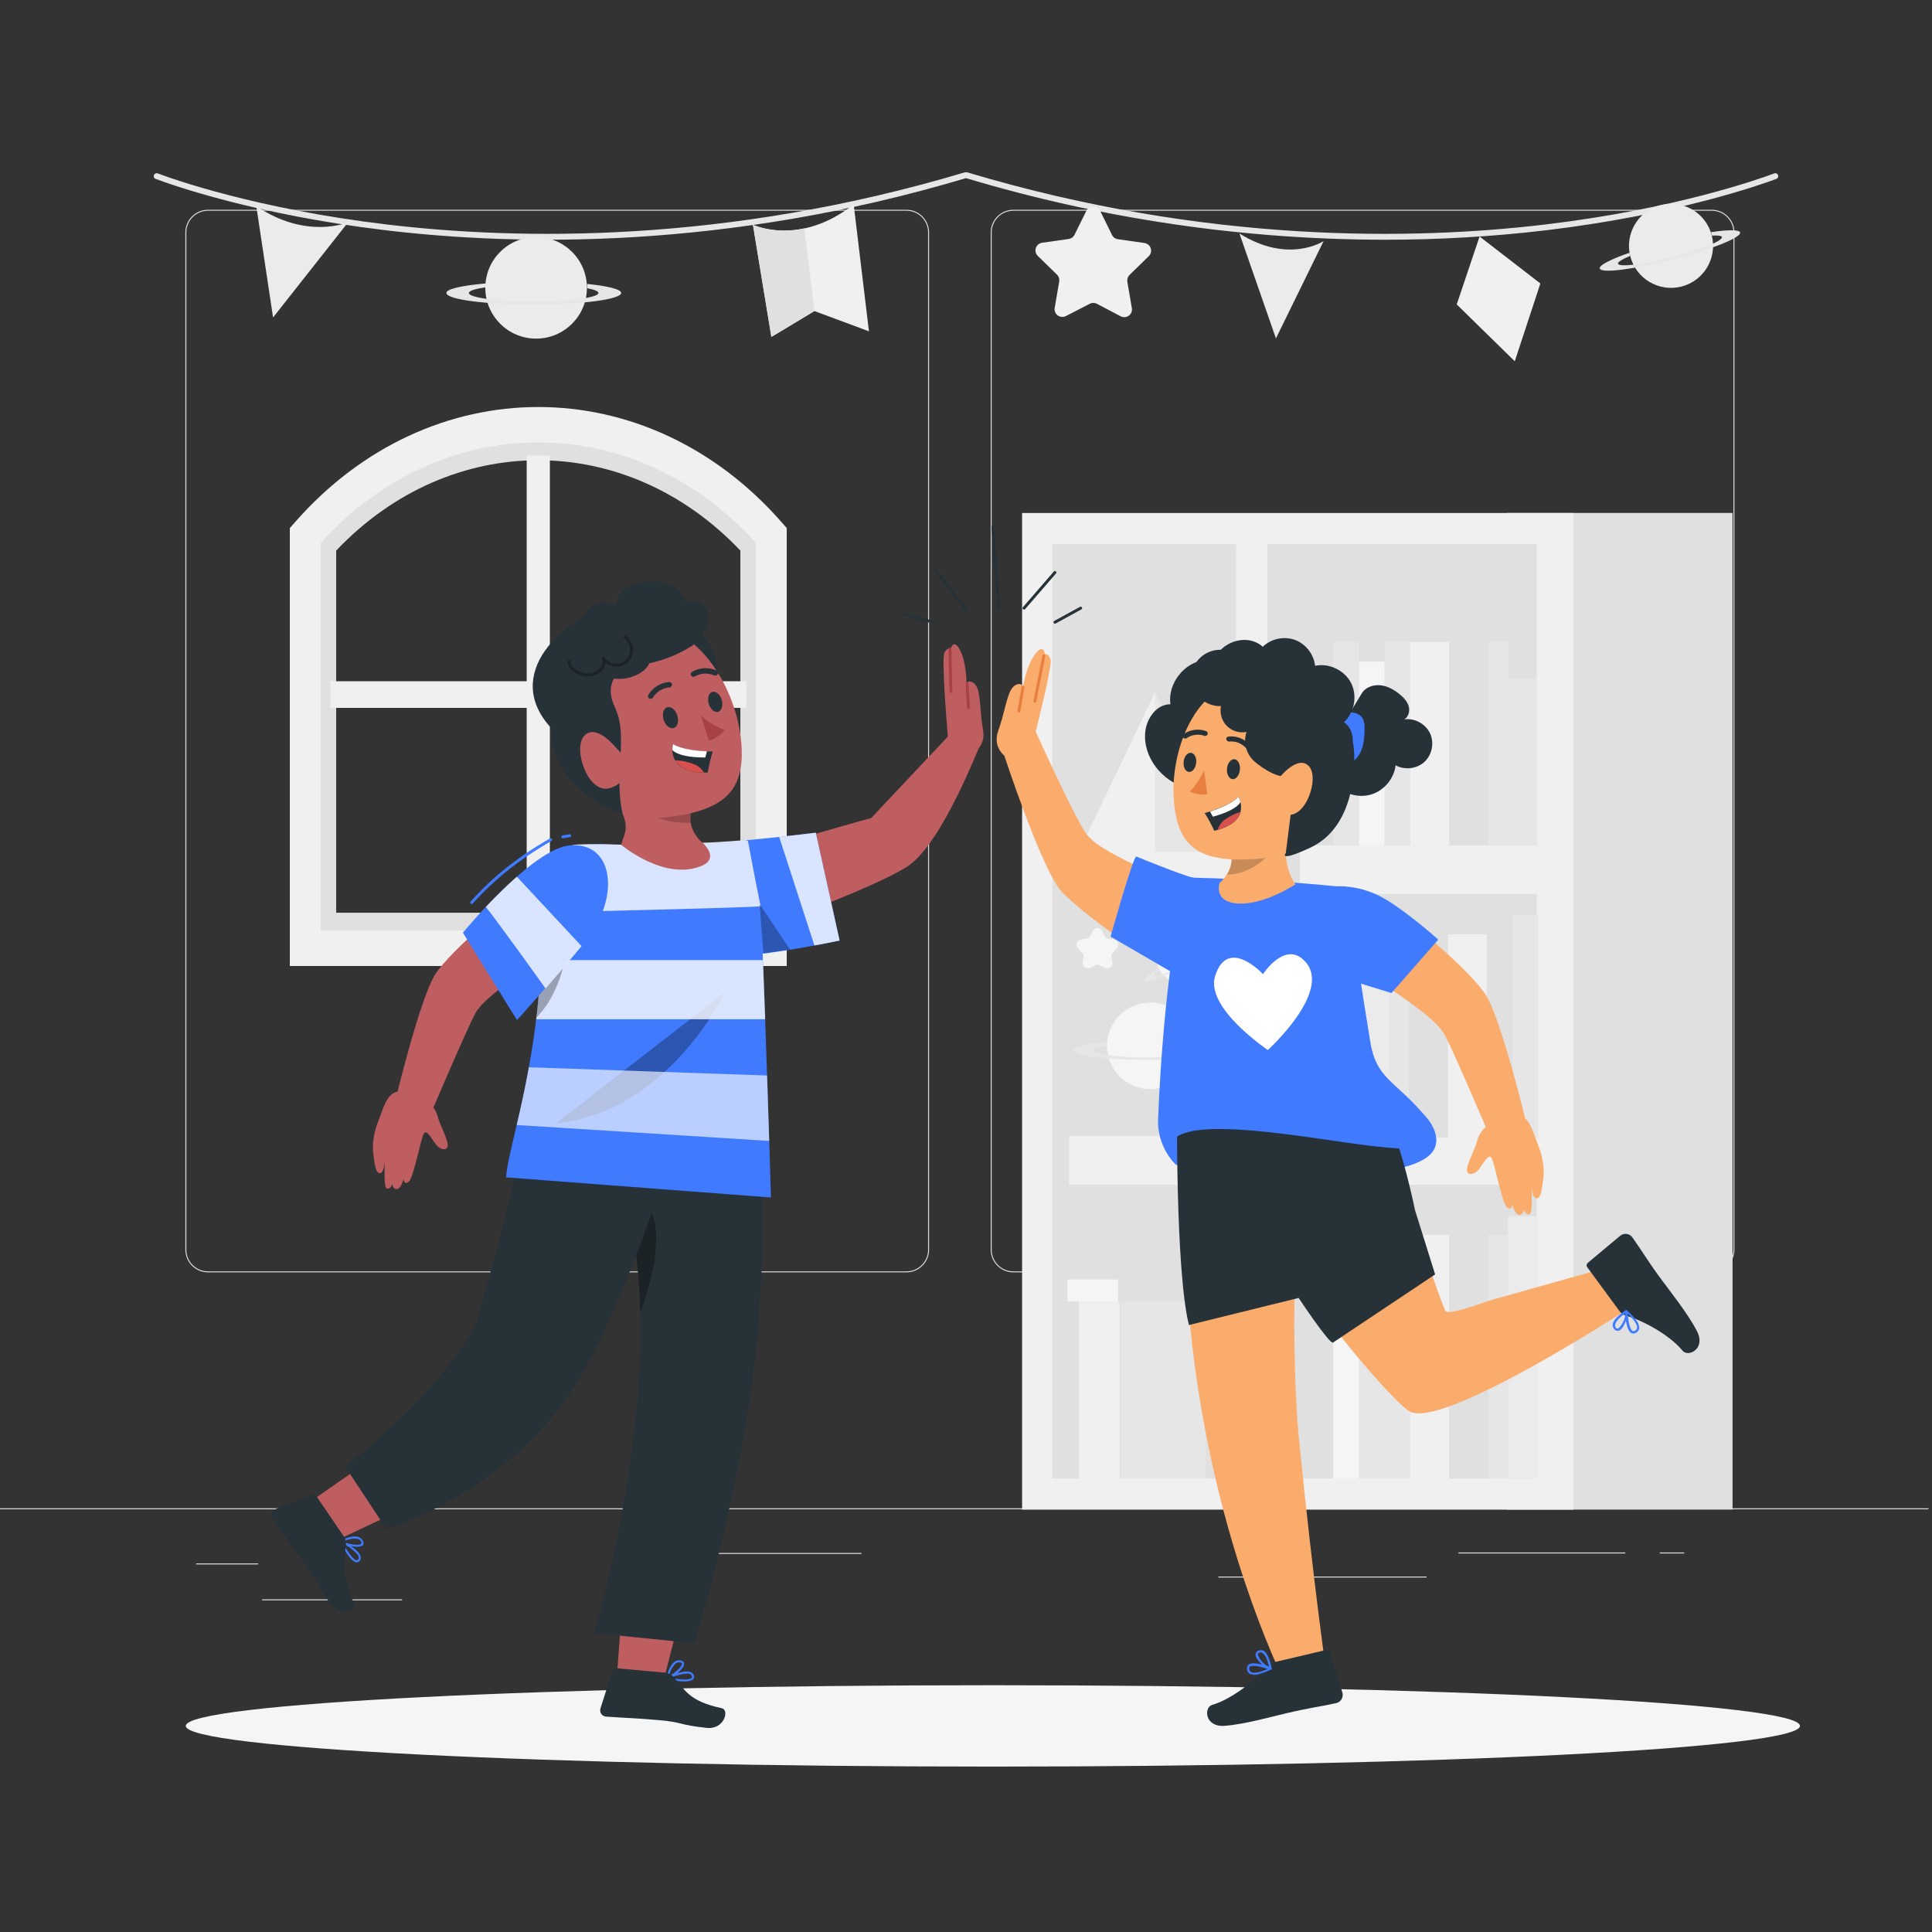 <svg xmlns="http://www.w3.org/2000/svg" viewBox="0 0 500 500"><rect x="0" y="0" width="500" height="500" fill="#333333" stroke="none"/><g id="freepik--background-complete--inject-45"><g><g><g><path d="M443.008,329.285h-180.746c-3.232,0-5.862-2.63-5.862-5.862V60.149c0-3.232,2.63-5.862,5.862-5.862h180.746c3.232,0,5.862,2.629,5.862,5.862V323.423c0,3.233-2.63,5.862-5.862,5.862ZM262.262,54.538c-3.095,0-5.612,2.518-5.612,5.612V323.423c0,3.095,2.518,5.612,5.612,5.612h180.746c3.095,0,5.612-2.517,5.612-5.612V60.149c0-3.094-2.518-5.612-5.612-5.612h-180.746Z" style="fill:#e0e0e0;"></path><path d="M234.58,329.285H53.834c-3.232,0-5.862-2.63-5.862-5.862V60.149c0-3.232,2.629-5.862,5.862-5.862H234.58c3.232,0,5.862,2.629,5.862,5.862V323.423c0,3.233-2.63,5.862-5.862,5.862ZM53.834,54.538c-3.094,0-5.612,2.518-5.612,5.612V323.423c0,3.095,2.518,5.612,5.612,5.612H234.58c3.095,0,5.612-2.517,5.612-5.612V60.149c0-3.094-2.518-5.612-5.612-5.612H53.834Z" style="fill:#e0e0e0;"></path></g><rect x="-.913" y="390.354" width="500" height=".25" style="fill:#e0e0e0;"></rect></g><rect x="50.76" y="404.619" width="16.06" height=".25" style="fill:#e0e0e0;"></rect><rect x="169.44" y="401.909" width="53.53" height=".25" style="fill:#e0e0e0;"></rect><rect x="67.82" y="413.909" width="36.25" height=".25" style="fill:#e0e0e0;"></rect><rect x="377.44" y="401.779" width="43.19" height=".25" style="fill:#e0e0e0;"></rect><rect x="429.54" y="401.779" width="6.33" height=".25" style="fill:#e0e0e0;"></rect><rect x="315.3" y="408.009" width="53.89" height=".25" style="fill:#e0e0e0;"></rect></g><g id="freepik--_Grupo_--inject-45"><g><path d="M199.607,245.405H79.007v-106.84l1.23-1.356c15.861-17.555,37.045-27.332,59.07-27.261h0c22.027-.066,43.213,9.71,59.08,27.261l1.22,1.356v106.84Zm-112.6-9.191h104.6v-93.72c-29.586-31.177-75.014-31.177-104.6,0v93.72Z" style="fill:#e0e0e0;"></path><polygon points="193.127 183.197 193.127 176.304 142.307 176.304 142.307 117.921 136.307 117.921 136.307 176.304 85.497 176.304 85.497 183.197 136.307 183.197 136.307 237.363 142.307 237.363 142.307 183.197 193.127 183.197" style="fill:#f0f0f0;"></polygon><path d="M203.607,250H75.007v-113.33l1.18-1.344c34.885-39.989,91.365-39.989,126.25,0l1.17,1.344v113.33Zm-120.6-9.19h112.6v-100.337c-31.474-34.65-81.126-34.65-112.6,0v100.337Z" style="fill:#f0f0f0;"></path></g><g><rect x="389.97" y="132.749" width="58.416" height="257.935" style="fill:#e0e0e0;"></rect><rect x="264.518" y="132.761" width="142.69" height="257.935" style="fill:#f0f0f0;"></rect><rect x="272.364" y="140.829" width="47.533" height="241.798" style="fill:#e0e0e0;"></rect><rect x="328.023" y="140.829" width="69.714" height="241.798" style="fill:#e0e0e0;"></rect><rect x="276.679" y="218.739" width="43.218" height="12.601" style="fill:#f0f0f0;"></rect><rect x="336.44" y="218.739" width="61.297" height="12.601" style="fill:#f0f0f0;"></rect><rect x="276.679" y="293.985" width="43.218" height="12.601" style="fill:#f0f0f0;"></rect><rect x="336.44" y="293.985" width="61.297" height="12.601" style="fill:#f0f0f0;"></rect><rect x="351.672" y="313.625" width="6.669" height="69.002" style="fill:#e6e6e6;"></rect><rect x="358.341" y="319.59" width="6.669" height="63.037" style="fill:#e6e6e6;"></rect><rect x="345.014" y="319.59" width="6.669" height="63.037" style="fill:#f5f5f5;"></rect><rect x="385.128" y="319.59" width="5.178" height="63.037" style="fill:#e6e6e6;"></rect><rect x="390.306" y="314.722" width="7.442" height="67.905" style="fill:#ebebeb;"></rect><rect x="365.01" y="319.59" width="10.054" height="63.037" style="fill:#f0f0f0;"></rect><rect x="375.063" y="315.639" width="10.054" height="66.988" style="fill:#e0e0e0;"></rect><rect x="391.427" y="236.823" width="6.669" height="57.565" style="fill:#e6e6e6;"></rect><rect x="384.758" y="241.803" width="6.669" height="52.585" style="fill:#e0e0e0;"></rect><rect x="359.473" y="241.803" width="5.178" height="52.585" style="fill:#e6e6e6;"></rect><rect x="352.031" y="237.741" width="7.442" height="56.648" style="fill:#ebebeb;"></rect><rect x="344.622" y="237.741" width="7.442" height="56.648" style="fill:#f0f0f0;"></rect><rect x="374.716" y="241.803" width="10.054" height="52.585" style="fill:#f0f0f0;"></rect><rect x="364.651" y="238.502" width="10.054" height="55.887" style="fill:#e0e0e0;"></rect><rect x="351.672" y="171.245" width="6.669" height="47.493" style="fill:#f5f5f5;"></rect><rect x="358.341" y="166.154" width="6.669" height="52.585" style="fill:#e6e6e6;"></rect><rect x="345.014" y="166.154" width="6.669" height="52.585" style="fill:#e6e6e6;"></rect><rect x="385.128" y="166.154" width="5.178" height="52.585" style="fill:#e6e6e6;"></rect><rect x="390.306" y="175.621" width="7.442" height="43.129" style="fill:#e6e6e6;"></rect><rect x="365.01" y="166.154" width="10.054" height="52.585" style="fill:#f0f0f0;"></rect><rect x="375.063" y="162.864" width="10.054" height="55.886" style="fill:#e0e0e0;"></rect><polygon points="318.687 220.496 298.938 179.18 279.178 220.496 318.687 220.496" style="fill:#e6e6e6;"></polygon><polygon points="279.178 220.496 298.938 179.18 298.938 220.496 279.178 220.496" style="fill:#f0f0f0;"></polygon><ellipse cx="297.694" cy="270.664" rx="11.219" ry="11.202" style="fill:#f5f5f5;"></ellipse><path d="M286.531,269.701v.85c-2.242,.336-3.676,.772-3.676,1.253,0,1.03,6.4,1.858,14.29,1.858s14.302-.828,14.302-1.858c0-.392-.919-.75-2.488-1.052v-.94c4.562,.459,7.509,1.175,7.509,1.992,0,1.388-8.63,2.518-19.289,2.518s-19.289-1.119-19.289-2.518c-.078-.884,3.396-1.656,8.641-2.104Z" style="fill:#e6e6e6;"></path><path d="M300.126,251.035c1.634,3.059,5.443,4.217,8.507,2.585,3.064-1.632,4.223-5.434,2.589-8.494-1.634-3.059-5.443-4.217-8.507-2.585h0c-3.064,1.632-4.223,5.435-2.589,8.494Z" style="fill:#f5f5f5;"></path><path d="M299.902,250.543c.058,.15,.125,.295,.202,.436-1.042,.772-1.614,1.354-1.491,1.589,.269,.504,3.654-.761,7.565-2.842,3.912-2.082,6.837-4.185,6.568-4.7-.101-.19-.65-.123-1.513,.145v-.056l-.247-.403c2.376-.974,4.024-1.399,4.237-.996,.37,.683-3.598,3.514-8.866,6.323-5.268,2.809-9.829,4.476-10.199,3.838-.247-.425,1.267-1.723,3.744-3.335Z" style="fill:#e6e6e6;"></path><path d="M282.754,240.975l-.594,1.198c-.201,.409-.591,.694-1.042,.761l-1.334,.19c-.764,.119-1.287,.834-1.168,1.598,.046,.293,.184,.565,.395,.775l.964,.94c.33,.319,.481,.779,.403,1.231l-.224,1.32c-.132,.755,.374,1.474,1.13,1.606,.303,.053,.615,.004,.887-.14l1.188-.627c.407-.213,.893-.213,1.3,0l1.188,.627c.679,.358,1.52,.098,1.878-.58,.143-.272,.193-.583,.14-.886l-.224-1.32c-.083-.452,.068-.916,.403-1.231l.953-.94c.552-.532,.567-1.411,.034-1.962-.216-.223-.5-.368-.807-.41l-1.322-.19c-.456-.062-.852-.347-1.054-.761l-.594-1.197c-.336-.689-1.168-.976-1.858-.64-.279,.136-.505,.361-.641,.64Z" style="fill:#f5f5f5;"></path><path d="M311.368,257.358l-.28,.571c-.1,.194-.288,.328-.504,.358l-.628,.09c-.361,.054-.61,.391-.555,.751,.021,.139,.086,.268,.186,.368l.459,.436c.155,.156,.226,.376,.191,.593l-.112,.615c-.057,.366,.193,.71,.56,.767,.138,.022,.279,0,.403-.062l.56-.302c.193-.101,.423-.101,.616,0l.56,.302c.333,.165,.736,.03,.902-.302,.062-.125,.084-.265,.062-.403l-.101-.615c-.041-.215,.026-.436,.179-.593l.459-.436c.258-.258,.257-.676-.001-.934-.1-.1-.229-.164-.368-.185l-.628-.09c-.213-.032-.397-.166-.493-.358l-.28-.571c-.16-.328-.556-.463-.884-.303-.132,.065-.239,.171-.303,.303Z" style="fill:#f5f5f5;"></path><rect x="288.884" y="331.138" width="26.216" height="5.707" style="fill:#e0e0e0;"></rect><rect x="276.253" y="331.138" width="13.102" height="5.707" style="fill:#f5f5f5;"></rect><rect x="290.207" y="336.846" width="21.878" height="45.781" style="fill:#e6e6e6;"></rect><rect x="279.268" y="336.846" width="10.48" height="45.781" style="fill:#f0f0f0;"></rect></g><g><path d="M358.33,62.041c-36.692-.038-73.183-5.407-108.33-15.94-62.22,18.58-116.08,17.58-150.32,13.47-33.5-4-55.28-11.73-59.4-13.27-.385-.136-.588-.558-.452-.944,.007-.019,.014-.038,.023-.056h0c.145-.38,.569-.572,.95-.43,4,1.51,25.7,9.2,59.11,13.2,34.12,4.09,87.8,5.07,149.82-13.48h.54c62,18.56,115.75,17.57,149.87,13.48,33.4-4,55-11.69,59.06-13.2,.381-.142,.805,.05,.95,.43h0c.167,.373,0,.811-.374,.978-.018,.008-.037,.016-.056,.022-4.12,1.54-25.9,9.25-59.4,13.27-13.935,1.658-27.957,2.483-41.99,2.47Z" style="fill:#e6e6e6;"></path><path d="M66.33,53.331l4.34,28.83,19.42-24.63s-10.76,4.63-23.76-4.2Z" style="fill:#ebebeb;"></path><path d="M320.76,60.421l9.45,27.16,12.34-25.19s-9.06,6.05-21.79-1.97Z" style="fill:#ebebeb;"></path><path d="M194.86,58.181s12.1,5.72,26.07-5.29l3.95,32.85-14.1-5.24-11.15,6.7-4.77-29.02Z" style="fill:#f0f0f0;"></path><path d="M194.86,58.181l4.77,29,11.15-6.7-2.62-21.39c-4.424,1.043-9.06,.726-13.3-.91Z" style="fill:#e0e0e0;"></path><path d="M284.68,54.481l3.12,6.35c.281,.58,.832,.981,1.47,1.07l7,1c1.086,.201,1.804,1.244,1.603,2.331-.07,.379-.248,.729-.513,1.01l-5.05,4.92c-.453,.454-.661,1.097-.56,1.73l1.19,6.94c.139,1.096-.636,2.097-1.732,2.236-.379,.048-.763-.013-1.108-.177l-6.24-3.28c-.566-.3-1.244-.3-1.81,0l-6.27,3.22c-.998,.473-2.191,.047-2.664-.952-.163-.345-.225-.73-.176-1.109l1.19-6.94c.101-.633-.107-1.276-.56-1.73l-5.05-4.92c-.759-.803-.722-2.069,.08-2.827,.28-.264,.631-.443,1.01-.513l7-1c.614-.086,1.15-.461,1.44-1.01l3.12-6.32c.521-.974,1.733-1.34,2.707-.819,.338,.181,.616,.455,.803,.789Z" style="fill:#f0f0f0;"></path><polygon points="382.91 61.211 377 78.781 392.02 93.501 398.65 73.361 382.91 61.211" style="fill:#f0f0f0;"></polygon><circle cx="138.747" cy="74.485" r="13.15" style="fill:#ebebeb;"></circle><path d="M125.66,73.361v1c-2.68,.39-4.32,.9-4.32,1.47,0,1.21,7.51,2.19,16.76,2.19s16.77-1,16.77-2.19c0-.46-1.08-.89-2.92-1.24v-1.11c5.35,.54,8.81,1.38,8.81,2.34,0,1.63-10.13,3-22.62,3s-22.61-1.32-22.61-3c-.09-.99,3.98-1.94,10.13-2.46Z" style="fill:#e6e6e6;"></path><path d="M421.92,66.321c1.49,5.821,7.417,9.332,13.238,7.842s9.332-7.417,7.842-13.238c-1.489-5.818-7.411-9.329-13.23-7.844-5.822,1.486-9.338,7.41-7.852,13.232l.002,.008Z" style="fill:#ebebeb;"></path><path d="M421.73,65.401c0,.27,.1,.55,.17,.82-2.07,.86-3.28,1.6-3.17,2,.25,1,6.47,.23,13.9-1.67,7.43-1.9,13.24-4.22,13-5.19-.09-.36-1-.48-2.59-.39v-.09c-.07-.27-.15-.53-.24-.79,4.4-.66,7.35-.69,7.54,.07,.34,1.31-7.51,4.45-17.53,7s-18.43,3.67-18.81,2.31c-.17-.83,2.91-2.39,7.73-4.07Z" style="fill:#e6e6e6;"></path></g></g></g><g id="freepik--Shadow--inject-45"><path d="M465.831,446.662c0,5.815-93.516,10.529-208.875,10.529s-208.875-4.714-208.875-10.529,93.516-10.529,208.875-10.529,208.875,4.714,208.875,10.529Z" style="fill:#f5f5f5;"></path></g><g id="freepik--Lines--inject-45"><path d="M250.171,158.481c-.113,0-.225-.051-.299-.147l-8.135-10.668c-.125-.165-.094-.4,.071-.526,.166-.126,.4-.094,.526,.071l8.135,10.668c.125,.165,.094,.4-.071,.526-.068,.052-.148,.077-.227,.077Z" style="fill:#263238;"></path><path d="M241.46,161.415c-.035,0-.07-.005-.105-.015l-7.292-2.132c-.199-.058-.313-.266-.255-.465,.058-.199,.266-.312,.465-.255l7.292,2.132c.199,.058,.313,.266,.255,.465-.048,.164-.197,.27-.36,.27Z" style="fill:#263238;"></path><path d="M273.013,161.407c-.132,0-.261-.07-.329-.195-.1-.182-.032-.41,.149-.509l6.664-3.649c.179-.098,.409-.033,.509,.149,.1,.182,.032,.41-.149,.509l-6.664,3.649c-.057,.031-.118,.046-.18,.046Z" style="fill:#263238;"></path><path d="M258.495,157.758c-.195,0-.359-.15-.374-.348l-1.539-21.029c-.015-.207,.14-.386,.347-.401,.23-.012,.386,.141,.401,.347l1.539,21.029c.015,.207-.14,.386-.347,.401h-.027Z" style="fill:#263238;"></path><path d="M265.021,157.758c-.087,0-.175-.03-.245-.092-.157-.135-.174-.372-.038-.529l7.992-9.222c.137-.156,.374-.172,.528-.038,.157,.135,.174,.372,.038,.529l-7.992,9.222c-.074,.085-.179,.129-.283,.129Z" style="fill:#263238;"></path></g><g id="freepik--Character_2--inject-45"><g><g><path d="M415.047,328.261l-29.243,8.224c-4.007,1.319-11.29,4.09-11.842,2.596-3.114-7.536-6.971-20.632-8.205-24.906l-25.506,22.144c3.775,6.965,21.311,27.481,24.77,29.071,8.99,4.145,55.552-26.17,55.552-26.17l-5.525-10.959Z" style="fill:#faac6d;"></path><g><path d="M419.028,339.184l-8.208-11.166c-.303-.36-.257-.898,.103-1.202l.03-.024h0l8.444-7.055c.963-.705,2.314-.502,3.028,.454,2.806,3.946,3.889,5.994,7.51,10.9,2.205,3.021,6.855,8.784,9.232,13.393,2.377,4.609-2.251,6.823-3.701,5.1-3.354-4.116-10.39-7.91-14.657-9.085-.723-.23-1.349-.692-1.782-1.315Z" style="fill:#263238;"></path><path d="M424.239,343.759c-.097,.587-.516,1.069-1.084,1.247-.337,.161-.733,.141-1.051-.054-1.367-.865-1.551-5.092-1.541-5.59,.013-.112,.078-.213,.174-.271,.1-.051,.221-.029,.297,.053,.855,.711,1.633,1.51,2.319,2.386,.559,.609,.874,1.403,.886,2.229Zm-1.79,.671c.158,.102,.358,.112,.525,.027,.346-.122,.607-.41,.695-.766,.12-.814-.793-2.167-2.401-3.7,.097,1.69,.493,3.974,1.241,4.452l-.061-.013Z" style="fill:#407BFF;"></path><path d="M421.179,339.313c.153,1.425-.851,4.442-2.097,5.006-.459,.211-1.004,.077-1.313-.322-.306-.335-.458-.784-.417-1.237,.245-1.701,3.32-3.608,3.398-3.677,.089-.035,.187-.036,.277-.005,.035,.028,.061,.067,.072,.111,.043,.028,.072,.072,.08,.123Zm-2.998,4.293c.224,.345,.506,.267,.65,.192,1.077-1.035,1.731-2.434,1.835-3.925-.974,.632-2.54,1.946-2.663,2.972-.05,.225,0,.461,.139,.646l.039,.115Z" style="fill:#407BFF;"></path></g></g><g><path d="M336.11,371.745c3.815,38.713,7.588,64.26,7.588,64.26l-9.87,2.181s-14.024-26.52-21.943-68.22c-1.908-10.012-3.306-20.115-4.188-30.269l27.675-12.821c-.789,11.512-.411,33.388,.739,44.869Z" style="fill:#faac6d;"></path><g><path d="M329.693,430.191l13.49-3.175c.45-.138,.927,.116,1.065,.566l.01,.037h0l3.181,10.534c.271,1.162-.445,2.326-1.604,2.608-4.73,1.034-7.039,1.228-12.972,2.637-3.643,.845-10.768,2.864-15.94,3.244-5.172,.38-5.395-4.745-3.241-5.404,5.101-1.472,11.35-6.458,14.103-9.923,.495-.575,1.166-.97,1.908-1.124Z" style="fill:#263238;"></path><path d="M323.441,433.192c-.502-.319-.781-.894-.722-1.486-.016-.373,.157-.73,.462-.946,1.332-.919,5.293,.569,5.746,.773,.098,.056,.165,.155,.181,.267,.008,.112-.06,.215-.165,.253-.989,.508-2.03,.91-3.104,1.198-.78,.275-1.633,.254-2.398-.059Zm.085-1.91c-.156,.105-.243,.285-.231,.473-.023,.366,.139,.719,.433,.939,.702,.43,2.304,.12,4.345-.758-1.592-.573-3.849-1.105-4.583-.603l.036-.051Z" style="fill:#407BFF;"></path><path d="M328.731,432.12c-1.371-.417-3.753-2.524-3.783-3.892-.014-.505,.322-.953,.811-1.082,.428-.15,.901-.114,1.301,.101,1.469,.893,2.018,4.468,2.051,4.567-.003,.095-.04,.187-.104,.257-.04,.022-.086,.03-.13,.023-.042,.029-.095,.038-.145,.025Zm-2.775-4.441c-.406,.071-.444,.361-.431,.523,.53,1.397,1.561,2.547,2.891,3.227-.2-1.144-.795-3.1-1.69-3.615-.188-.134-.424-.18-.649-.126l-.121-.009Z" style="fill:#407BFF;"></path></g></g><g><path d="M313.763,233.718c-7.259-4.906-27.732-11.919-32.314-17.502-2.946-3.59-13.773-27.681-13.773-27.681l-7.753,7.05s9.763,29.781,14.862,35.192c5.098,5.411,21.945,17.906,28.703,19.514,12.859,3.06,17.208-12.337,10.275-16.573Z" style="fill:#faac6d;"></path><path d="M261.055,196.493c-.455-.402-4.364-2.654-2.728-7.319,1.637-4.665,1.727-6.756,2.909-9.812,1.182-3.056,3.691-2.627,3.463-1.461,0,0,.901-5.616,3.174-8.592s2.546,0,2.546,0c0,0,.818-.402,1.455,1.287s-4.763,22.312-4.763,22.312l-6.057,3.585Z" style="fill:#faac6d;"></path><path d="M263.688,184.367c-.021,0-.043-.002-.064-.005-.204-.036-.341-.23-.305-.434l1.073-6.162c.034-.203,.22-.34,.434-.305,.204,.036,.341,.23,.305,.434l-1.073,6.162c-.031,.182-.189,.311-.369,.311Z" style="fill:#e97f3f;"></path><path d="M267.83,181.873c-.021,0-.043-.002-.064-.005-.204-.036-.341-.23-.305-.434,.18-1.032,.677-3.505,1.159-5.898,.48-2.388,.978-4.857,1.155-5.879,.035-.203,.222-.343,.434-.305,.204,.036,.341,.23,.305,.434-.18,1.032-.677,3.505-1.159,5.898-.48,2.388-.978,4.857-1.155,5.879-.031,.182-.189,.311-.369,.311Z" style="fill:#e97f3f;"></path></g><path d="M371.548,294.062c-3.725-16.636-62.693-7.038-65.656-6.452-2.963,.586-4.571,4.658-4.166,7.854,.406,3.196,1.546,4.755,1.546,4.755l1.076,1.233s70.924,9.245,67.199-7.391Z" style="fill:#407BFF;"></path><g><path d="M304.613,284.969s-.452,43.875,3.083,57.947l28.394-7.007s8.032,12.119,8.902,11.539c.87-.58,26.416-17.628,26.416-17.628l-5.196-16.611s-3.571-17.38-6.837-22.635l-54.762-5.605Z" style="fill:#263238;"></path></g><g><path d="M386.427,290.143s-3.22,1.82-4.026,4.762c-.807,2.942-2.232,5.086-2.681,7.313-.449,2.227,1.787,1.855,2.873,.585,1.085-1.27,2.512-4.228,3.324-3.271,.813,.957,2.733,11.628,4.012,12.826,1.279,1.198,1.51-.632,1.51-.632,0,0,.449,2.389,1.619,2.631,1.17,.242,1.34-1.349,1.34-1.349,0,0,.358,1.593,1.455,1.198,1.097-.394,.239-10.19,.446-10.597,0,0-.274,5.939,1.108,6.5,1.383,.562,1.708-2.736,2.024-5.362,.316-2.625-.315-5.788-1.321-8.278-1.254-3.106-2.236-7.674-5.34-7.923-3.104-.249-6.343,1.596-6.343,1.596Z" style="fill:#faac6d;"></path><path d="M347.361,246.565c6.156,6.234,23.209,15.013,26.607,21.386,2.184,4.098,11.054,24.895,11.054,24.895l9.689-3.414s-6.205-25.574-10.143-31.88c-3.938-6.306-21.193-21.007-27.504-23.909-12.009-5.523-15.67,7.409-9.702,12.923Z" style="fill:#faac6d;"></path></g><g><path d="M368.256,288.158c-7.325-8.461-12.064-9.124-13.588-18.291-4.826-29.04-4.864-37.115-8.689-40.48-20.925-2.079-38.906-2.268-38.906-2.268-5.18,21.553-6.842,49.575-7.359,62.441-.178,4.439,1.499,8.746,4.634,11.893h0s-8.283-9.468,11.66-9.266c19.943,.201,47.339,7.655,55.397,4.23,0,0,1.643-3.315-3.15-8.259Z" style="fill:#407BFF;"></path><path d="M326.862,252.106s5.967-9.236,11.172-2.964c6.443,7.761-9.917,22.599-9.917,22.599,0,0-16.223-10.872-13.654-19.118,3.246-10.429,12.399-.517,12.399-.517Z" style="fill:#fff;"></path><path d="M345.98,229.387s5.154-.431,10.939,2.444c5.785,2.875,15.316,11.293,15.296,11.35-.021,.056-12.113,13.816-12.113,13.816l-12.85-3.964-1.272-23.645Z" style="fill:#407BFF;"></path><path d="M309.241,227.159c-.799,.36-14.354-5.13-15.143-5.484-.789-.354-6.678,20.714-6.678,20.714l18.297,10.644,3.525-25.874Z" style="fill:#407BFF;"></path></g><g><path d="M370.064,189.725c-1.166-2.426-3.995-3.934-6.659-3.55,1.142-.642,1.518-2.199,1.142-3.454-.375-1.255-1.334-2.249-2.351-3.074-1.401-1.136-3.034-2.072-4.824-2.289-1.791-.217-3.753,.398-4.812,1.859l-8.183,13.538c-1.669,3.09-1.295,7.165,.91,9.899,2.205,2.734,6.108,3.963,9.482,2.986,3.373-.977,6.016-4.102,6.418-7.591,2.345,1.32,5.528,.936,7.492-.905,1.964-1.841,2.553-4.992,1.386-7.418Z" style="fill:#263238;"></path><path d="M352.418,185.583c-.974-1.224-2.773-1.305-4.337-1.28l-4.515,8.174c-.448,1.269-.225,2.755,.576,3.837,.801,1.082,2.156,1.73,3.501,1.672,1.96-.083,3.643-1.584,4.479-3.359,.836-1.775,.975-3.791,1.019-5.752,.026-1.148-.009-2.394-.724-3.292Z" style="fill:#407BFF;"></path><path d="M311.809,170.805c-5.365,.598-9.657,6.124-8.909,11.47-3.546-.072-6.149,3.626-6.511,7.154-.669,6.533,4.429,12.877,10.79,14.51,6.361,1.633,13.368-.986,17.873-5.764s6.692-11.416,6.992-17.976l-20.235-9.393Z" style="fill:#263238;"></path><path d="M335.253,228.875s-8.714,5.81-15.692,4.873c-5.447-.745-3.941-5.224-3.941-5.224,.733-.643,1.365-1.393,1.876-2.223,3.442-5.392-1.399-11.306-1.399-11.306l6.152-1.317,13.475-2.934c-6.384,10.44-.471,18.13-.471,18.13Z" style="fill:#faac6d;"></path><path d="M333.332,215.31s-6.899,11.3-15.789,11.005c3.442-5.392-1.399-11.306-1.399-11.306l6.152-1.317,11.037,1.619Z" style="isolation:isolate; opacity:.2;"></path><path d="M346.747,197.711c-1.553,11.169-8.711,23.183-18.127,24.252-17.302,1.961-23.758-1.76-24.809-14.568-.997-11.526,4.217-29.255,18.584-31.653,14.368-2.398,26.498,6.465,24.352,21.969Z" style="fill:#faac6d;"></path><path d="M320.884,199.239c-.151,1.429-1.032,2.517-1.928,2.411-.896-.106-1.559-1.34-1.408-2.768,.151-1.428,1.022-2.482,1.925-2.399,.902,.083,1.559,1.34,1.411,2.756Z" style="fill:#263238;"></path><path d="M309.557,197.477c-.143,1.355-.988,2.403-1.896,2.293-.908-.109-1.483-1.293-1.34-2.648,.143-1.355,.981-2.379,1.896-2.293,.914,.086,1.542,1.31,1.34,2.648Z" style="fill:#263238;"></path><path d="M317.539,191.657c-.09-.1-.153-.222-.182-.354-.029-.35,.231-.657,.581-.685h.012c2.069-.232,4.12,.572,5.481,2.148,.215,.284,.161,.688-.121,.904h0c-.288,.196-.678,.144-.904-.121h0c-1.111-1.228-2.753-1.834-4.396-1.623-.185-.026-.354-.122-.471-.269Z" style="fill:#263238;"></path><path d="M306.438,191.06c-.13-.034-.247-.106-.336-.206-.17-.312-.063-.703,.242-.884,1.708-1.188,3.891-1.462,5.839-.731,.322,.139,.47,.513,.331,.835l-.006,.014h0c-.151,.317-.525,.46-.849,.325h0c-1.563-.545-3.294-.29-4.634,.681-.19,.077-.406,.065-.586-.034Z" style="fill:#263238;"></path><path d="M311.61,199.371l.839,6.185c-1.544,.217-3.117-.034-4.517-.719,1.546-1.585,2.792-3.437,3.678-5.467Z" style="fill:#e97f3f;"></path><path d="M333.63,203.683s3.541-6.632,6.925-4.184c3.384,2.448,1.711,13.913-3.58,13.477-5.291-.437-6.042-5.787-3.345-9.293Z" style="fill:#faac6d;"></path><path d="M311.773,210.427c.938,1.462,1.763,2.993,2.47,4.58l.889-.238c3.995-1.122,5.486-2.957,5.913-4.652,.198-.835,.193-1.705-.014-2.538-.101-.487-.266-.958-.49-1.401-1.776,1.857-5.42,3.177-7.379,3.806-.846,.313-1.389,.443-1.389,.443Z" style="fill:#263238;"></path><path d="M313.137,210.028l.761,1.337c3.762-1.06,6.272-2.311,7.132-3.785-.101-.487-.266-.958-.49-1.401-1.789,1.905-5.433,3.225-7.403,3.85Z" style="fill:#fff;"></path><path d="M315.132,214.769c3.995-1.122,5.486-2.957,5.913-4.652-1.51,.449-2.929,1.163-4.189,2.108-.825,.648-1.428,1.537-1.723,2.543Z" style="fill:#d7504d;"></path><path d="M334.281,208.771l-1.516,11.977s-2.196,2.593,6.356-1.381c13.732-6.38,11.343-27.334,10.985-27.185-.358,.15-12.897,2.642-12.897,2.642,0,0-3.586,14.157-2.929,13.946Z" style="fill:#263238;"></path><path d="M315.921,168.176c-2.608-.095-5.216,1.333-6.541,3.581-1.325,2.248-1.311,5.221,.034,7.457,1.346,2.236,3.967,3.64,6.574,3.521-.385,1.816,.199,3.809,1.503,5.129,1.305,1.32,3.29,1.928,5.111,1.564-.913,2.632-.077,5.779,2.021,7.611,2.098,1.832,6.68,4.871,9.165,3.612,.39,2.585,1.637,1.729,4.225,2.098,2.608,.371,5.334-.393,7.452-1.961s3.627-3.902,4.319-6.444c.723-2.653,.332-5.964-1.994-7.431,2.742-2.484,3.546-6.862,1.864-10.157-1.682-3.295-5.699-5.213-9.319-4.449-.304-2.972-2.417-5.684-5.224-6.706-2.807-1.021-6.169-.301-8.312,1.78-3.094-2.773-7.922-2.126-10.878,.795" style="fill:#263238;"></path><path d="M331.234,201.105s4.66-5.841,7.498-2.825c2.837,3.016-.846,13.863-5.96,12.48-5.114-1.383-4.804-6.735-1.538-9.655Z" style="fill:#faac6d;"></path></g></g></g><g id="freepik--Character_1--inject-45"><g><g><path d="M196.587,220.495c-.661-.612,28.877-8.797,28.877-8.797l22.677-24.083s5.71,5.489,5.628,5.018c-.082-.471-9.912,26.093-19.203,31.782-9.291,5.688-32.242,13.842-32.242,13.842l-5.737-17.761Z" style="fill:#bf5e60;"></path><path d="M250.597,195.571c.503-.312,4.634-1.839,3.823-6.595-.811-4.756-.556-6.783-1.192-9.918-.637-3.134-3.121-3.133-3.093-1.973,0,0,.053-5.552-1.647-8.787-1.7-3.235-2.45-.417-2.45-.417,0,0-.722-.521-1.611,1-.889,1.521,.928,22.249,.928,22.249l5.241,4.442Z" style="fill:#bf5e60;"></path><path d="M250.651,183.576c-.197,0-.363-.154-.374-.354l-.375-6.542,.749-.043,.375,6.542c.012,.207-.146,.384-.353,.396h-.022Z" style="fill:#a74145;"></path><path d="M246.123,179.315c-.197,0-.362-.154-.374-.354-.17-2.983-.253-10.891-.254-10.971-.002-.207,.164-.377,.371-.379h.004c.206,0,.373,.166,.375,.371,0,.08,.084,7.97,.253,10.936,.012,.207-.146,.384-.353,.396h-.022Z" style="fill:#a74145;"></path></g><g><path d="M109.274,284.064s3.143,1.776,3.93,4.648c.787,2.872,2.178,4.965,2.617,7.138,.438,2.174-1.744,1.81-2.804,.571-1.059-1.239-2.452-4.127-3.245-3.192-.793,.934-2.668,11.349-3.916,12.518-1.248,1.169-1.474-.616-1.474-.616,0,0-.438,2.332-1.58,2.568-1.142,.236-1.308-1.316-1.308-1.316,0,0-.349,1.555-1.42,1.17-1.071-.385-.233-9.946-.435-10.343,0,0,.268,5.796-1.082,6.345-1.349,.548-1.668-2.671-1.976-5.233-.308-2.562,.308-5.65,1.289-8.08,1.224-3.031,2.182-7.491,5.212-7.734,3.03-.243,6.191,1.558,6.191,1.558Z" style="fill:#bf5e60;"></path><path d="M148.896,241.53c-6.008,6.085-22.654,14.653-25.97,20.874-2.132,4-10.789,24.298-10.789,24.298l-9.457-3.333s6.057-24.961,9.9-31.116c3.844-6.155,20.686-20.504,26.846-23.337,11.722-5.391,15.294,7.231,9.47,12.613Z" style="fill:#bf5e60;"></path></g><g><path d="M176.074,435.118c1.435,.132,2.831,0,3.344-.553,.273-.323,.31-.783,.092-1.146-.155-.332-.441-.585-.79-.698-1.804-.671-5.898,1.198-6.069,1.317-.107,.041-.172,.15-.158,.263,.007,.106,.081,.196,.184,.224,1.112,.3,2.249,.498,3.397,.593Zm1.962-2.001c.171,.012,.339,.047,.5,.105,.212,.063,.388,.211,.487,.408,.158,.355,.079,.5,0,.593-.579,.671-3.397,.434-5.451,0,1.4-.659,2.917-1.035,4.463-1.106h0Z" style="fill:#407BFF;"></path><path d="M172.73,434.499h.118c1.396-.474,4.279-2.633,4.187-3.95,0-.303-.197-.698-.908-.829-.527-.108-1.075,.006-1.514,.316-1.514,1.04-2.093,3.95-2.12,4.134-.012,.093,.023,.187,.092,.25,.035,.045,.088,.073,.145,.079Zm3.134-4.266h.158c.474,.092,.487,.29,.487,.342,0,.777-1.935,2.501-3.37,3.199,.235-1.259,.857-2.414,1.777-3.305,.276-.192,.614-.276,.948-.237h0Z" style="fill:#407BFF;"></path><polygon points="159.261 439.133 170.4 440.147 177.194 413.595 161.277 412.014 159.261 439.133" style="fill:#bf5e60;"></polygon><path d="M171.69,432.84l-12.165-1.106c-.46-.04-.887,.244-1.027,.685l-3.094,9.703c-.279,.857,.189,1.779,1.047,2.058,.122,.04,.247,.065,.375,.075,4.397,.316,8.255,.421,13.785,.922,6.451,.579,4.74,1.198,12.297,2.001,4.569,.474,5.872-4.648,3.95-5.069-8.755-1.922-9.44-4.674-12.56-8.163-.703-.678-1.631-1.072-2.607-1.106Z" style="fill:#263238;"></path></g><g><path d="M89.772,402.084c.803,1.198,1.751,2.225,2.541,2.251,.426-.003,.804-.271,.948-.672,.147-.336,.147-.717,0-1.053-.632-1.817-4.674-3.792-4.845-3.871-.091-.064-.212-.064-.303,0-.079,.08-.104,.198-.066,.303,.479,1.065,1.057,2.083,1.725,3.041Zm2.791,.25c.099,.138,.179,.288,.237,.448,.087,.206,.087,.439,0,.645-.171,.342-.342,.382-.461,.369-.882,0-2.488-2.343-3.423-4.226,1.385,.68,2.624,1.623,3.647,2.778v-.013Z" style="fill:#407BFF;"></path><path d="M88.073,399.122l.079,.079c1.317,.777,4.779,1.619,5.701,.737,.224-.211,.408-.593,0-1.238-.248-.473-.682-.821-1.198-.961-1.764-.514-4.424,.935-4.542,1.001-.078,.048-.128,.132-.132,.224,.012,.062,.044,.117,.092,.158Zm5.266-.303l.079,.132c.224,.421,.092,.553,0,.606-.566,.527-3.16,.092-4.621-.579,1.126-.612,2.413-.865,3.687-.724,.367,.066,.696,.268,.922,.566h-.066Z" style="fill:#407BFF;"></path><polygon points="75.974 391.67 82.28 400.913 106.014 389.722 97.881 376.363 75.974 391.67" style="fill:#bf5e60;"></polygon><path d="M88.732,397.266l-6.886-10.098c-.258-.38-.746-.528-1.172-.355l-9.466,3.792c-.838,.333-1.247,1.283-.914,2.12,.046,.116,.105,.226,.177,.328,2.554,3.594,6.359,8.716,9.479,13.284,3.66,5.359,.974,2.054,5.266,8.334,2.633,3.792,7.149,2.225,6.412,.395-3.357-8.308-2.791-10.533-2.093-15.088,.084-.973-.203-1.942-.803-2.712Z" style="fill:#263238;"></path></g><g><path d="M196.35,294.295c1.607,20.544,1.113,41.199-1.475,61.643-4.463,35.232-15.224,69.336-15.224,69.336l-25.832-2.637s9.326-31.309,11.591-66.119c2.515-37.931-8.294-65.83-8.294-65.83l39.234,3.607Z" style="fill:#263238;"></path><path d="M163.646,309.304c9.743,3.054,6.004,19.486,2.08,30.505-.28-10.256-1.457-20.468-3.515-30.519l1.435,.013Z" style="isolation:isolate; opacity:.3;"></path><path d="M175.205,292.373s-8.202,32.915-23.778,61.722c-17.05,31.598-51.439,41.604-51.439,41.604l-10.691-16.207s22.566-16.865,33.757-36.259c10.309-36.417,13.732-54.336,13.732-54.336l38.418,3.476Z" style="fill:#263238;"></path></g><g><path d="M184.995,246.139c.166,4.056,32.297-2.725,32.297-2.725l-6.175-27.916s-20.964,2.659-34.191,3.05c-12.831,4.19-1.716,21.339,8.068,27.591Z" style="fill:#407BFF;"></path><path d="M196.725,232.279c.619,10.533,1.694,41.645,2.807,77.632l-68.555-5.213c.382-8.453,11.415-37.023,8.742-75.046-.433-5.662,3.806-10.604,9.468-11.037,.131-.01,.262-.017,.393-.023,2.936-.105,6.188-.132,9.374,0,8.474,.255,16.928,.994,25.318,2.212,3.226,.592,6.359,1.382,9.045,2.146,5.046,1.401,3.108,4.1,3.407,9.328Z" style="fill:#407BFF;"></path><path d="M143.897,290.688l43.819-33.957s-14.909,31.301-43.819,33.957Z" style="isolation:isolate; opacity:.3;"></path><g style="opacity:.8;"><path d="M133.725,291.15l65.347,4.121c-.187-5.876-.372-11.548-.551-16.932l-61.646-2.129c-1.03,5.668-2.158,10.686-3.15,14.941Z" style="fill:#fff; opacity:.8;"></path><path d="M139.995,248.486c-.21,5.389-.65,10.5-1.232,15.294h59.259c-.199-5.65-.389-10.788-.566-15.294h-57.462Z" style="fill:#fff;"></path><path d="M193.565,217.655c-.184-.078-.36-.167-.565-.22-.219-.056-7.527,.608-10.853,.637-9.815,.382-14.552,.733-23.027,.478-3.186-.132-6.438-.106-9.374,0-.131,.005-.262,.012-.393,.022-.427,.033-.844,.099-1.254,.182-1.59,5.314-4.202,16.477-4.202,16.477v.829s53.212-1.218,52.99-1.55c-.181-.271-2.476-12.368-3.322-16.855Z" style="fill:#fff;"></path></g><path d="M197.577,246.712l-1.002-12.756,7.9,11.808s-2.801,.332-6.898,.948Z" style="isolation:isolate; opacity:.3;"></path><path d="M140.062,245.307c-.145,6.425-.606,12.481-1.317,18.116,7.057-7.057,7.9-18.116,7.9-18.116h-6.583Z" style="isolation:isolate; opacity:.3;"></path><path d="M147.619,218.764c-9.741,.656-27.82,22.619-27.82,22.619l13.995,22.619s9.15-10.059,17.919-20.763c8.571-10.48,7.518-25.258-4.094-24.475Z" style="fill:#407BFF;"></path><path d="M150.506,244.869l-16.749-17.983c-2.904,2.561-5.721,5.386-8.025,7.831,2.905,3.583,13.81,18.778,15.454,21.105,2.76-3.165,6.029-6.977,9.319-10.953Z" style="fill:#fff; opacity:.8;"></path><path d="M210.776,244.69c3.823-.708,6.516-1.276,6.516-1.276l-6.175-27.916s-3.935,.499-9.467,1.096c1.93,5.981,7.96,24.515,9.126,28.095Z" style="fill:#fff; opacity:.8;"></path><path d="M122.069,233.947c-.089,0-.178-.031-.25-.095-.154-.138-.167-.375-.03-.53,5.655-6.326,12.376-11.667,20.549-16.328,.179-.104,.408-.041,.511,.14,.103,.18,.04,.409-.14,.511-8.101,4.62-14.761,9.911-20.36,16.176-.074,.083-.177,.125-.28,.125Z" style="fill:#407BFF;"></path><path d="M145.668,216.945c-.181,0-.34-.131-.37-.315-.033-.204,.105-.397,.31-.43l1.767-.288c.201-.035,.397,.106,.43,.31s-.105,.397-.31,.43l-1.767,.288c-.02,.003-.041,.005-.061,.005Z" style="fill:#407BFF;"></path></g><g><path d="M181.08,217.442c-1.703-1.927-2.567-3.781-2.399-6.347,.15-2.273,.784-4.488,1.862-6.495l-7.461-.372-16.383-.841c1.722,1.926,3.119,4.12,4.137,6.495,2.093,4.648,.723,5.752-.082,8.757,0,0,9.568,8.044,18.523,6.15s1.803-7.346,1.803-7.346Z" style="fill:#bf5e60;"></path><path d="M180.497,204.6l-7.461-.372-16.383-.841c1.722,1.926,11.044,10.095,22.081,9.521-.061-.404-.084-1.083-.099-1.812,.15-2.273,.784-4.488,1.862-6.495Z" style="isolation:isolate; opacity:.2;"></path><path d="M175.687,159.507s18.449,8.673,4.946,26.576c-15.255,20.253-4.946-26.576-4.946-26.576Z" style="fill:#263238;"></path><path d="M144.304,189.705c3.895,11.555,13.801,22.902,24.005,22.188,18.747-1.298,24.875-6.491,23.473-20.344-1.208-12.425-10.269-30.276-25.966-30.004-15.697,.273-26.849,12.126-21.513,28.16Z" style="fill:#bf5e60;"></path><path d="M179.465,166.894c-5.094,3.339-11,5.228-17.086,5.466,0,0-6.881,2.986-3.259,10.659,3.622,7.673-.379,16.696,1.984,27.472,0,0-18.41-5.131-18.41-22.026-12.885-13.821,2.495-28.802,17.777-32.372,12.788-2.986,24.109,3.895,18.994,10.802Z" style="fill:#263238;"></path><path d="M171.753,186.251c.428,1.48,1.584,2.467,2.597,2.155,1.012-.311,1.389-1.726,.948-3.207-.441-1.48-1.584-2.441-2.597-2.168-1.013,.273-1.389,1.74-.948,3.22Z" style="fill:#263238;"></path><path d="M183.425,182.149c.415,1.415,1.519,2.35,2.441,2.064,.922-.285,1.298-1.649,.922-3.064-.376-1.415-1.519-2.337-2.454-2.077-.935,.26-1.324,1.662-.909,3.077Z" style="fill:#263238;"></path><path d="M173.805,177.54c.081-.119,.127-.259,.13-.402-.041-.383-.383-.661-.766-.623-2.242,.16-4.262,1.412-5.401,3.35-.174,.338-.042,.753,.296,.927l.016,.008h0c.345,.155,.752,.02,.935-.311h0c.937-1.526,2.562-2.496,4.349-2.596,.187-.055,.345-.181,.441-.351Z" style="fill:#263238;"></path><path d="M185.476,174.736c.128-.071,.235-.174,.312-.299,.145-.359-.022-.767-.376-.922-2.05-.921-4.422-.78-6.349,.376-.312,.223-.393,.653-.182,.974h0c.23,.301,.65,.379,.974,.182h0c1.549-.893,3.438-.965,5.05-.195,.198,.035,.403-.007,.571-.117Z" style="fill:#263238;"></path><path d="M181.413,185.218l2.038,6.491c1.602-.498,3.018-1.466,4.064-2.778-2.241-.86-4.308-2.118-6.102-3.713Z" style="fill:#a74145;"></path><path d="M159.39,193.47s-5.076-6.362-8.166-3.077c-3.09,3.285,.922,15.099,6.491,13.593,5.57-1.506,5.232-7.335,1.675-10.516Z" style="fill:#bf5e60;"></path><path d="M184.464,194.483c-.561,1.784-.995,3.607-1.298,5.453h-.986c-4.479,0-6.491-1.519-7.478-3.168-.435-.798-.675-1.688-.701-2.597-.027-.524,.021-1.048,.143-1.558,2.363,1.428,6.491,1.779,8.777,1.87,.986,.013,1.545,0,1.545,0Z" style="fill:#263238;"></path><path d="M182.945,194.444l-.416,1.597c-4.219,0-7.192-.623-8.504-1.908-.027-.524,.021-1.048,.143-1.558,2.363,1.428,6.543,1.779,8.777,1.869Z" style="fill:#fff;"></path><path d="M182.205,199.935c-4.479,0-6.491-1.519-7.478-3.168,1.7,.049,3.379,.396,4.96,1.025,1.041,.436,1.921,1.185,2.519,2.142Z" style="fill:#d7504d;"></path><path d="M150.57,160.863c.334-1.926,1.681-3.646,3.47-4.433,1.789-.787,3.967-.617,5.613,.438-.281-1.692,.671-3.415,2.041-4.448s3.09-1.482,4.786-1.736c2.216-.331,4.542-.357,6.629,.457,2.087,.815,3.894,2.597,4.263,4.807,1.51-1.053,3.781-.529,4.933,.907s1.265,3.525,.591,5.238c-.674,1.713-2.031,3.083-3.553,4.119-3.454,2.353-7.927,3.148-11.98,2.131,.929,.754,1.117,2.173,.676,3.285-.441,1.112-1.389,1.952-2.411,2.574-3.611,2.198-8.548,1.965-11.936-.563" style="fill:#263238;"></path><path d="M146.828,171.31c.358,2.566,3.393,3.828,5.709,3.71,2.402-.122,4.761-2.176,3.967-4.752l-.685,.289c1.568,2.213,4.736,2.651,6.715,.71s1.586-5.118-.593-6.726c-.389-.287-.763,.364-.379,.648,1.8,1.328,2.052,3.968,.441,5.548s-4.246,1.264-5.537-.558c-.232-.327-.819-.144-.685,.289,.725,2.353-1.691,3.886-3.756,3.805-1.881-.073-4.184-1.093-4.473-3.162-.066-.476-.789-.273-.723,.199h0Z" style="opacity:.3;"></path></g></g></g></svg>
